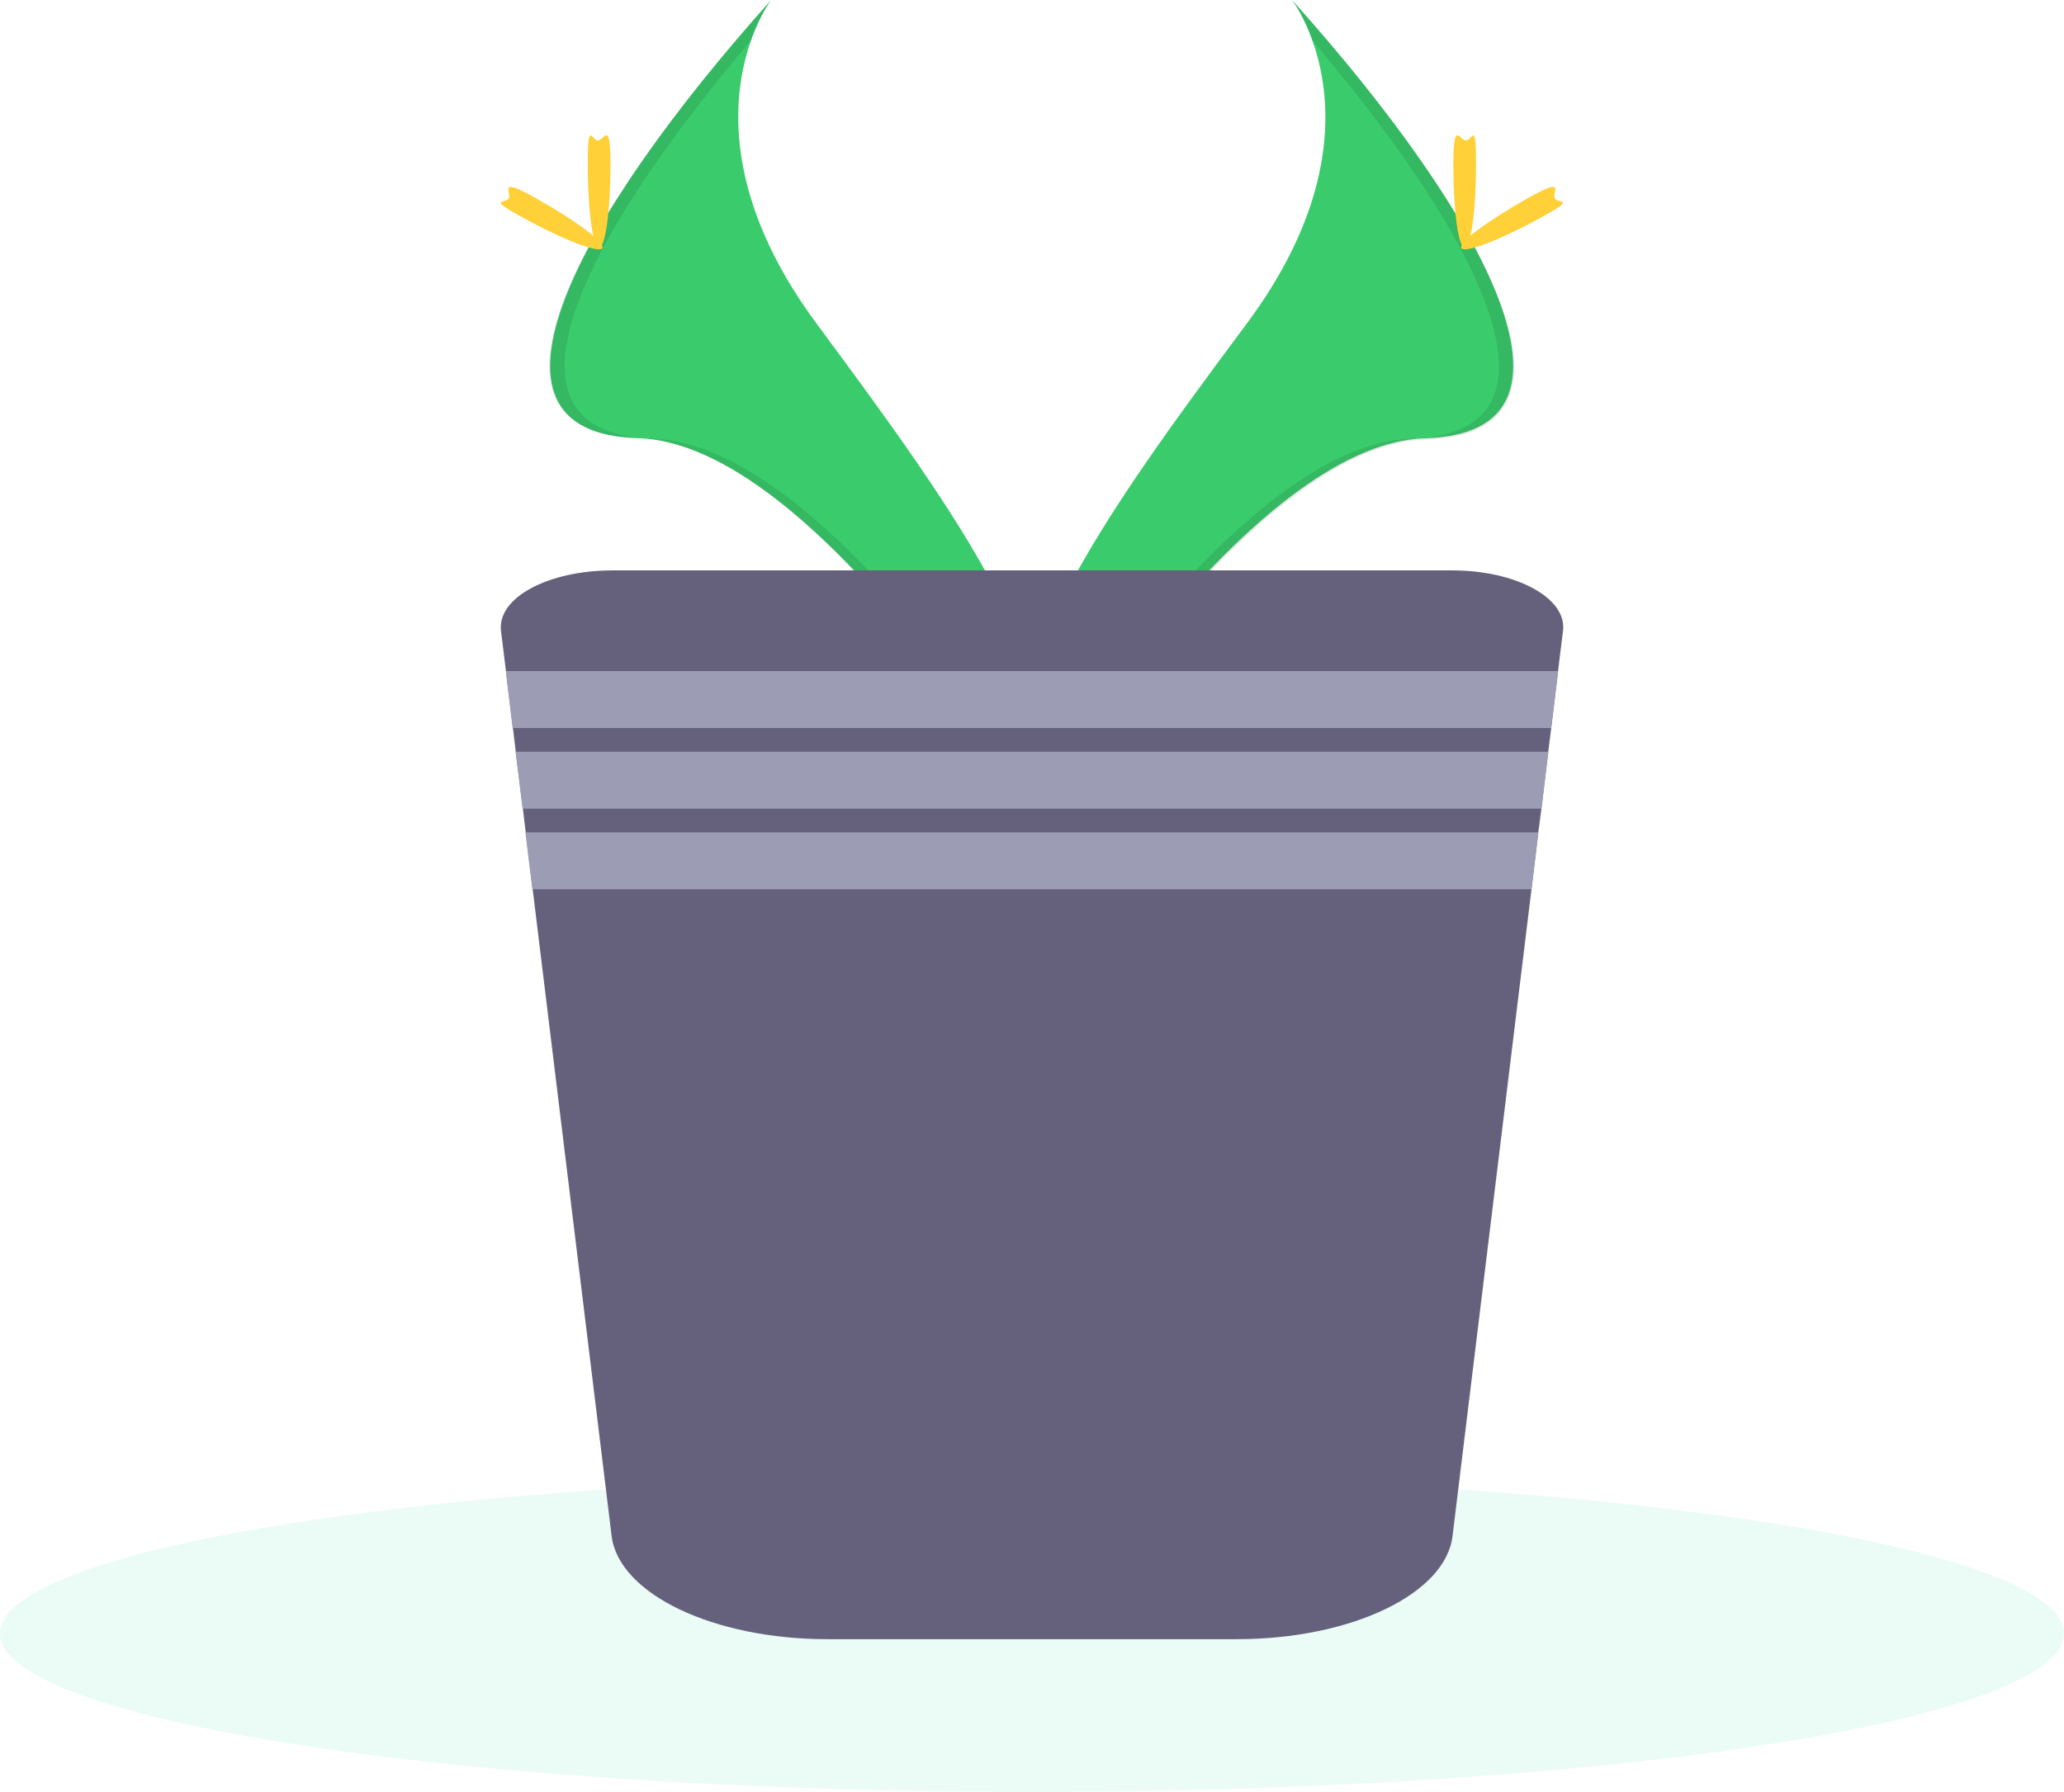 <svg id="Layer_1" data-name="Layer 1" xmlns="http://www.w3.org/2000/svg" viewBox="0 0 124.38 108"><defs><style>.cls-1{fill:#3acc6c;}.cls-2,.cls-4{opacity:0.1;isolation:isolate;}.cls-3{fill:#ffd037;}.cls-4{fill:#38d39f;}.cls-5{fill:#65617d;}.cls-6{fill:#9d9cb5;}</style></defs><title>flowerPot2</title><path class="cls-1" d="M580,275.73s6,7.78-2.74,19.52-15.87,21.66-13,29c0,0,13.12-21.81,23.79-22.11S591.77,288.85,580,275.73Z" transform="translate(-502.14 -275.73)"/><path class="cls-2" d="M580,275.73a9.61,9.61,0,0,1,1.22,2.44c10.41,12.24,16,23.66,6,24-9.33.26-20.52,16.94-23.19,21.15a7.21,7.21,0,0,0,.31,1s13.12-21.81,23.79-22.11S591.77,288.85,580,275.73Z" transform="translate(-502.14 -275.73)"/><path class="cls-3" d="M591.09,285.65c0,2.73-.31,5-.69,5s-.68-2.22-.68-5,.38-1.45.76-1.45S591.09,282.91,591.09,285.65Z" transform="translate(-502.14 -275.73)"/><path class="cls-3" d="M594.88,288.91c-2.4,1.31-4.5,2.11-4.68,1.77s1.62-1.66,4-3,1.45-.36,1.63,0S597.29,287.6,594.88,288.91Z" transform="translate(-502.14 -275.73)"/><path class="cls-1" d="M548.61,275.73s-5.94,7.78,2.75,19.52,15.86,21.66,13,29c0,0-13.11-21.81-23.79-22.11S536.87,288.85,548.61,275.73Z" transform="translate(-502.14 -275.73)"/><path class="cls-2" d="M548.61,275.73a9.92,9.92,0,0,0-1.21,2.44c-10.42,12.24-16,23.66-5.95,24,9.32.26,20.51,16.94,23.19,21.15a7.26,7.26,0,0,1-.32,1s-13.11-21.9-23.81-22.2S536.87,288.85,548.61,275.73Z" transform="translate(-502.14 -275.73)"/><path class="cls-3" d="M537.56,285.65c0,2.73.3,5,.68,5s.69-2.22.69-5-.38-1.45-.76-1.45S537.56,282.91,537.56,285.65Z" transform="translate(-502.14 -275.73)"/><path class="cls-3" d="M533.76,288.91c2.41,1.31,4.5,2.11,4.68,1.77s-1.62-1.66-4-3-1.46-.36-1.64,0S531.36,287.6,533.76,288.91Z" transform="translate(-502.14 -275.73)"/><ellipse class="cls-4" cx="62.19" cy="98.46" rx="62.19" ry="9.54"/><path class="cls-5" d="M596.33,313.75l-.3,2.43-.41,3.43-.18,1.43-.41,3.43-.19,1.43-.41,3.43-4.76,39c-.43,3.48-6.12,6.2-13,6.2H552c-6.87,0-12.55-2.72-13-6.2l-4.76-39-.42-3.43-.17-1.43-.43-3.43-.17-1.43-.42-3.43-.3-2.43c-.23-2,2.84-3.64,6.73-3.64h50.59C593.51,310.11,596.58,311.78,596.33,313.75Z" transform="translate(-502.14 -275.73)"/><polygon class="cls-6" points="93.9 40.45 93.48 43.88 30.89 43.88 30.48 40.45 93.9 40.45"/><polygon class="cls-6" points="93.31 45.31 92.89 48.74 31.49 48.74 31.07 45.31 93.31 45.31"/><polygon class="cls-6" points="92.71 50.17 92.29 53.6 32.08 53.6 31.66 50.17 92.71 50.17"/></svg>